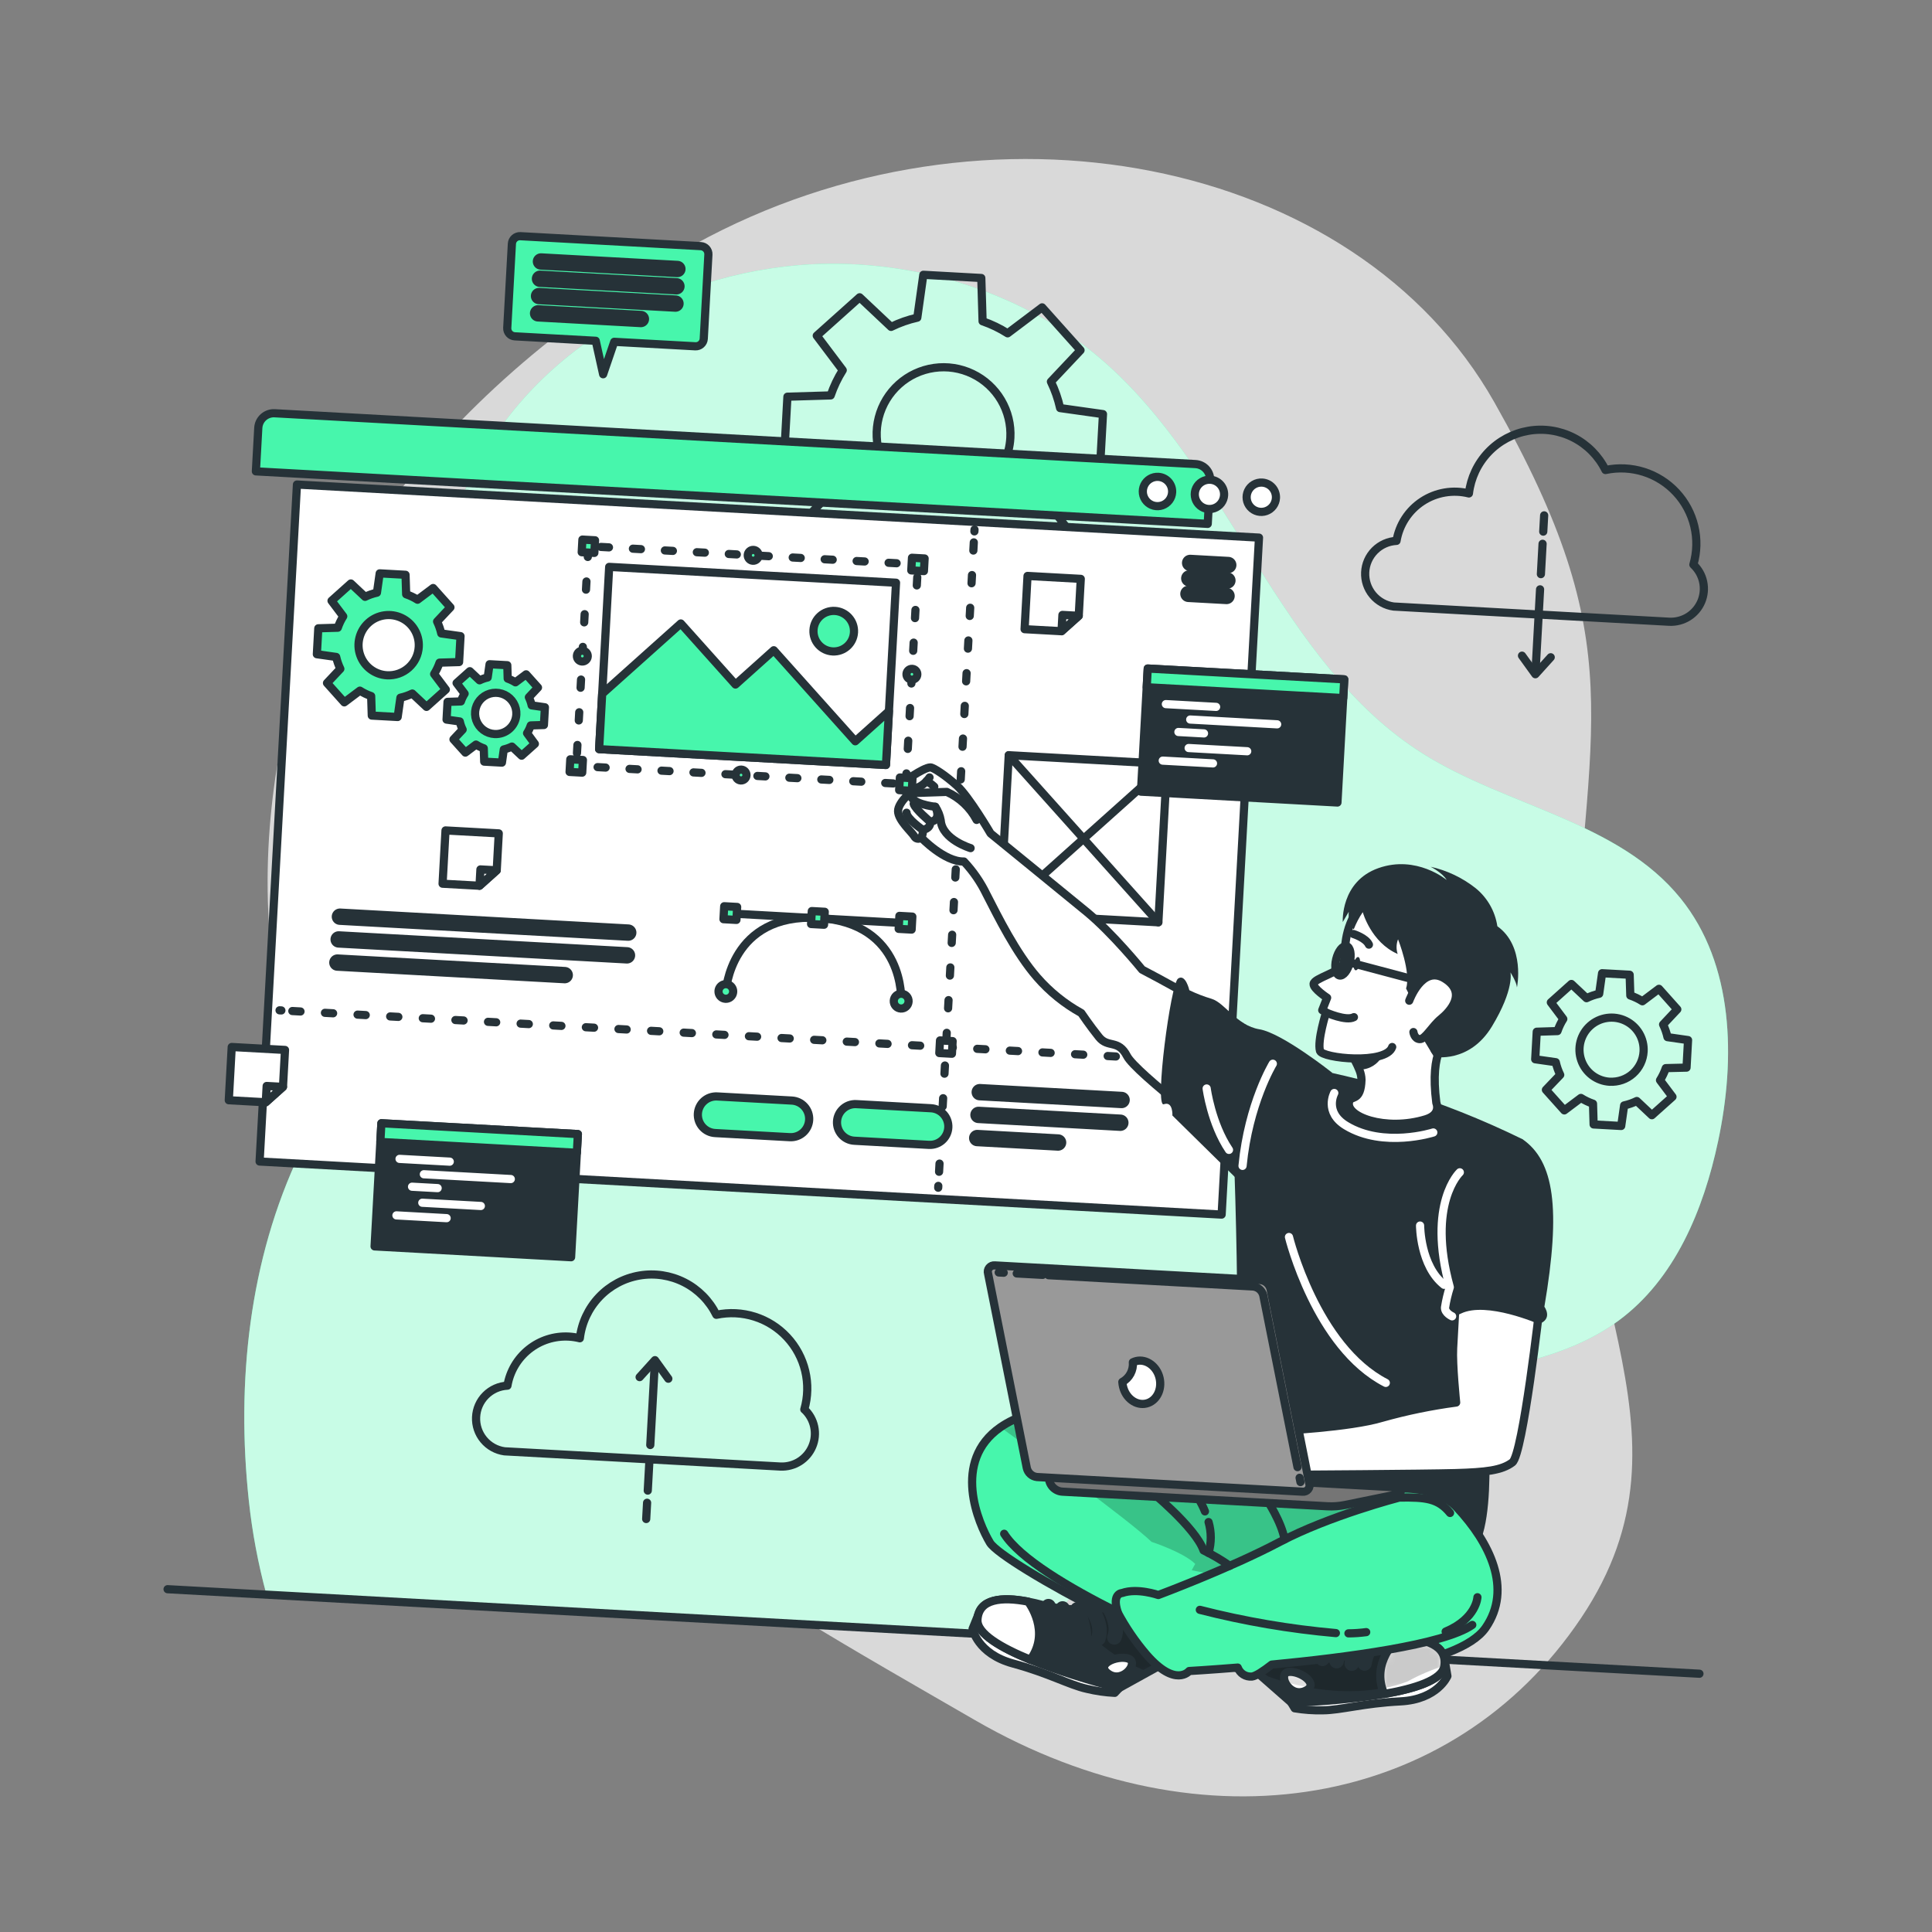 <svg width="236" height="236" viewBox="0 0 236 236" fill="none" xmlns="http://www.w3.org/2000/svg">
<rect x="0" y="0" width="236" height="236" fill="#808080" stroke="none"/>
<path opacity="0.7" d="M38.603 76.419C38.603 76.419 24.355 107.938 40.092 141.336C55.828 174.734 90.981 193.858 119.065 210.102C147.149 226.346 177.545 220.866 193.125 197.659C208.705 174.451 190.098 156.244 191.959 122.027C193.82 87.811 199.468 79.036 182.522 49.108C165.575 19.179 120.476 10.27 84.921 29.813C49.366 49.356 38.603 76.419 38.603 76.419Z" fill="white"/>
<path d="M32.552 194.793L127.021 200.006C127.435 199.418 127.853 198.831 128.28 198.258C139.296 183.35 156.179 173.217 174.236 169.023C182.326 167.145 191.027 166.243 197.714 161.317C204.598 156.255 208.1 147.762 209.872 139.402C212.023 129.281 211.796 117.787 205.289 109.742C197.649 100.298 184.071 98.534 173.794 92.054C156.108 80.893 150.312 57.381 134.411 43.797C124.363 35.215 110.381 31.334 97.598 32.388C79.483 33.888 61.905 45.001 55.853 62.39C54.11 67.455 53.292 72.793 53.44 78.149C53.668 88.728 55.348 99.522 52.639 109.75C49.652 121.022 41.705 130.235 36.677 140.766C30.417 153.881 28.845 168.87 30.395 183.304C30.809 187.185 31.53 191.027 32.552 194.793Z" fill="#47F6AC"/>
<path opacity="0.7" d="M32.552 194.793L127.021 200.006C127.435 199.418 127.853 198.831 128.28 198.258C139.296 183.35 156.179 173.217 174.236 169.023C182.326 167.145 191.027 166.243 197.714 161.317C204.598 156.255 208.1 147.762 209.872 139.402C212.023 129.281 211.796 117.787 205.289 109.742C197.649 100.298 184.071 98.534 173.794 92.054C156.108 80.893 150.312 57.381 134.411 43.797C124.363 35.215 110.381 31.334 97.598 32.388C79.483 33.888 61.905 45.001 55.853 62.39C54.11 67.455 53.292 72.793 53.44 78.149C53.668 88.728 55.348 99.522 52.639 109.75C49.652 121.022 41.705 130.235 36.677 140.766C30.417 153.881 28.845 168.87 30.395 183.304C30.809 187.185 31.53 191.027 32.552 194.793Z" fill="white"/>
<path d="M20.47 194.126L207.592 204.451" stroke="#263238" stroke-linecap="round" stroke-linejoin="round"/>
<path d="M134.345 57.608L134.732 50.585L129.496 49.847C129.249 48.732 128.872 47.65 128.373 46.622L131.99 42.784L127.299 37.544L123.086 40.717C122.128 40.106 121.101 39.611 120.026 39.243L119.869 33.958L112.788 33.567L112.051 38.803C110.942 39.051 109.867 39.43 108.848 39.932L105.009 36.315L99.77 41.006L102.943 45.219C102.334 46.185 101.84 47.22 101.472 48.301L96.186 48.458L95.799 55.481L101.035 56.218C101.284 57.326 101.661 58.401 102.159 59.421L98.542 63.26L103.233 68.499L107.446 65.326C108.404 65.937 109.431 66.432 110.506 66.801L110.663 72.086L117.686 72.473L118.423 67.237C119.539 66.99 120.622 66.612 121.649 66.11L125.487 69.727L130.727 65.036L127.554 60.823C128.161 59.863 128.654 58.837 129.024 57.763L134.345 57.608ZM114.809 61.192C113.195 61.103 111.644 60.537 110.352 59.566C109.059 58.596 108.084 57.264 107.548 55.739C107.013 54.214 106.942 52.565 107.344 50.999C107.746 49.434 108.604 48.023 109.808 46.945C111.012 45.867 112.508 45.17 114.109 44.942C115.709 44.715 117.34 44.967 118.797 45.667C120.254 46.367 121.47 47.483 122.293 48.874C123.115 50.265 123.507 51.869 123.418 53.483C123.358 54.556 123.087 55.606 122.621 56.574C122.155 57.542 121.503 58.409 120.702 59.125C119.901 59.841 118.966 60.392 117.952 60.746C116.938 61.101 115.863 61.252 114.791 61.191L114.809 61.192Z" stroke="#263238" stroke-linecap="round" stroke-linejoin="round"/>
<path d="M206.015 130.413L206.201 127.049L203.69 126.69C203.571 126.156 203.39 125.637 203.152 125.144L204.887 123.297L202.647 120.787L200.625 122.308C200.162 122.015 199.666 121.779 199.148 121.603L199.068 119.068L195.699 118.882L195.345 121.393C194.81 121.51 194.291 121.691 193.799 121.931L191.952 120.196L189.441 122.445L190.962 124.472C190.668 124.934 190.43 125.43 190.253 125.949L187.718 126.029L187.532 129.393L190.043 129.751C190.162 130.286 190.344 130.805 190.586 131.298L188.838 133.126L191.087 135.637L193.113 134.116C193.576 134.409 194.072 134.646 194.591 134.821L194.666 137.356L198.035 137.542L198.393 135.031C198.928 134.913 199.447 134.733 199.939 134.492L201.782 136.227L204.298 133.979L202.776 131.952C203.067 131.488 203.304 130.993 203.481 130.475L206.015 130.413ZM196.646 132.139C195.871 132.097 195.127 131.827 194.506 131.362C193.886 130.896 193.417 130.258 193.16 129.526C192.902 128.795 192.868 128.003 193.06 127.252C193.252 126.501 193.663 125.824 194.241 125.306C194.818 124.788 195.536 124.453 196.304 124.344C197.072 124.235 197.855 124.355 198.554 124.691C199.253 125.026 199.837 125.562 200.231 126.229C200.626 126.897 200.814 127.666 200.771 128.441C200.742 128.955 200.613 129.458 200.389 129.922C200.166 130.385 199.853 130.801 199.469 131.144C199.085 131.487 198.638 131.751 198.152 131.92C197.666 132.09 197.151 132.163 196.637 132.134L196.646 132.139Z" stroke="#263238" stroke-linecap="round" stroke-linejoin="round"/>
<path d="M206.853 68.972C207.295 67.445 207.334 65.83 206.967 64.284C206.6 62.738 205.838 61.314 204.756 60.15C203.675 58.986 202.31 58.122 200.795 57.642C199.28 57.163 197.666 57.084 196.112 57.413C195.27 55.707 193.899 54.318 192.204 53.455C190.509 52.591 188.58 52.298 186.704 52.62C184.829 52.942 183.108 53.861 181.798 55.24C180.488 56.62 179.658 58.386 179.433 60.275C178.47 60.035 177.467 59.997 176.489 60.163C175.51 60.329 174.576 60.695 173.745 61.239C172.915 61.783 172.206 62.493 171.662 63.324C171.119 64.155 170.754 65.09 170.589 66.069C169.586 66.119 168.638 66.541 167.93 67.253C167.222 67.965 166.805 68.915 166.761 69.919C166.717 70.922 167.049 71.905 167.691 72.677C168.334 73.448 169.241 73.952 170.236 74.09L203.91 75.948C204.735 75.987 205.552 75.772 206.251 75.332C206.95 74.892 207.497 74.248 207.818 73.487C208.139 72.726 208.218 71.885 208.046 71.078C207.873 70.27 207.457 69.535 206.853 68.972Z" stroke="#263238" stroke-linecap="round" stroke-linejoin="round"/>
<path d="M188.124 71.99L187.612 81.272" stroke="#263238" stroke-linecap="round" stroke-linejoin="round"/>
<path d="M188.431 66.425L188.226 70.133" stroke="#263238" stroke-linecap="round" stroke-linejoin="round"/>
<path d="M188.623 62.954L188.513 64.94" stroke="#263238" stroke-linecap="round" stroke-linejoin="round"/>
<path d="M185.918 80.092L187.552 82.359L189.425 80.286" stroke="#263238" stroke-linecap="round" stroke-linejoin="round"/>
<path d="M98.249 172.166C98.69 170.639 98.729 169.024 98.361 167.478C97.993 165.932 97.231 164.508 96.149 163.344C95.067 162.18 93.702 161.316 92.187 160.837C90.672 160.357 89.058 160.278 87.504 160.607C86.663 158.9 85.292 157.51 83.597 156.645C81.901 155.781 79.971 155.488 78.096 155.811C76.22 156.133 74.499 157.054 73.189 158.435C71.88 159.816 71.052 161.584 70.829 163.474C70.392 163.365 69.945 163.296 69.495 163.27C67.725 163.171 65.981 163.727 64.596 164.833C63.211 165.938 62.281 167.515 61.985 169.263C60.982 169.312 60.034 169.734 59.326 170.446C58.617 171.157 58.2 172.107 58.156 173.11C58.111 174.114 58.442 175.097 59.084 175.869C59.726 176.641 60.633 177.145 61.628 177.283L95.333 179.143C96.157 179.18 96.973 178.963 97.669 178.522C98.366 178.081 98.911 177.436 99.23 176.676C99.55 175.916 99.628 175.075 99.455 174.269C99.282 173.463 98.866 172.729 98.262 172.166L98.249 172.166Z" stroke="#263238" stroke-linecap="round" stroke-linejoin="round"/>
<path d="M79.434 176.512L79.946 167.234" stroke="#263238" stroke-linecap="round" stroke-linejoin="round"/>
<path d="M79.126 182.081L79.331 178.368" stroke="#263238" stroke-linecap="round" stroke-linejoin="round"/>
<path d="M78.935 185.552L79.044 183.566" stroke="#263238" stroke-linecap="round" stroke-linejoin="round"/>
<path d="M81.639 168.414L80.006 166.147L78.132 168.22" stroke="#263238" stroke-linecap="round" stroke-linejoin="round"/>
<path d="M33.551 50.48L146.03 56.687C146.533 56.715 147.004 56.941 147.34 57.316C147.676 57.691 147.849 58.185 147.822 58.688L147.529 63.993L31.257 57.578L31.55 52.272C31.578 51.769 31.804 51.298 32.179 50.962C32.555 50.626 33.048 50.453 33.551 50.48Z" fill="#47F6AC" stroke="#263238" stroke-linecap="round" stroke-linejoin="round"/>
<path d="M153.79 65.671L36.274 59.187L31.711 141.883L149.227 148.367L153.79 65.671Z" fill="white" stroke="#263238" stroke-linecap="round" stroke-linejoin="round"/>
<path d="M155.86 60.837C155.841 61.191 155.717 61.531 155.504 61.814C155.291 62.097 154.999 62.311 154.664 62.429C154.33 62.546 153.968 62.562 153.625 62.474C153.282 62.385 152.972 62.197 152.736 61.933C152.499 61.669 152.347 61.341 152.297 60.99C152.247 60.639 152.302 60.281 152.456 59.962C152.609 59.642 152.854 59.376 153.159 59.195C153.464 59.015 153.816 58.929 154.17 58.949C154.644 58.975 155.089 59.188 155.406 59.542C155.723 59.897 155.886 60.362 155.86 60.837Z" fill="white" stroke="#263238" stroke-linecap="round" stroke-linejoin="round"/>
<path d="M149.526 60.487C149.507 60.841 149.382 61.181 149.17 61.464C148.957 61.748 148.665 61.962 148.33 62.079C147.996 62.197 147.634 62.212 147.291 62.124C146.948 62.036 146.638 61.848 146.402 61.584C146.165 61.32 146.013 60.991 145.963 60.641C145.913 60.29 145.968 59.932 146.121 59.612C146.275 59.293 146.52 59.026 146.825 58.846C147.13 58.665 147.482 58.579 147.836 58.599C148.31 58.625 148.755 58.839 149.072 59.193C149.389 59.547 149.552 60.012 149.526 60.487Z" fill="white" stroke="#263238" stroke-linecap="round" stroke-linejoin="round"/>
<path d="M143.179 60.137C143.159 60.491 143.035 60.831 142.822 61.114C142.609 61.398 142.317 61.611 141.983 61.729C141.648 61.846 141.287 61.862 140.943 61.774C140.6 61.685 140.291 61.498 140.054 61.233C139.818 60.969 139.665 60.641 139.615 60.29C139.565 59.939 139.621 59.582 139.774 59.262C139.927 58.943 140.172 58.676 140.477 58.495C140.782 58.315 141.134 58.229 141.488 58.249C141.963 58.275 142.407 58.489 142.724 58.843C143.041 59.197 143.205 59.662 143.179 60.137Z" fill="white" stroke="#263238" stroke-linecap="round" stroke-linejoin="round"/>
<path d="M150.033 69.022L145.381 68.765" stroke="#263238" stroke-width="2" stroke-linecap="round" stroke-linejoin="round"/>
<path d="M149.929 70.91L145.277 70.653" stroke="#263238" stroke-width="2" stroke-linecap="round" stroke-linejoin="round"/>
<path d="M149.825 72.797L145.173 72.541" stroke="#263238" stroke-width="2" stroke-linecap="round" stroke-linejoin="round"/>
<path d="M41.523 111.977L76.74 113.92" stroke="#263238" stroke-width="2" stroke-linecap="round" stroke-linejoin="round"/>
<path d="M41.37 114.755L76.587 116.698" stroke="#263238" stroke-width="2" stroke-linecap="round" stroke-linejoin="round"/>
<path d="M41.214 117.582L68.983 119.114" stroke="#263238" stroke-width="2" stroke-linecap="round" stroke-linejoin="round"/>
<path d="M119.04 64.687L119.027 64.911" stroke="#263238" stroke-linecap="round" stroke-linejoin="round"/>
<path d="M118.953 66.253L114.653 144.189" stroke="#263238" stroke-linecap="round" stroke-linejoin="round" stroke-dasharray="1 3"/>
<path d="M114.616 144.86L114.604 145.084" stroke="#263238" stroke-linecap="round" stroke-linejoin="round"/>
<path d="M34.148 123.415L34.372 123.427" stroke="#263238" stroke-linecap="round" stroke-linejoin="round"/>
<path d="M35.709 123.501L147.557 129.673" stroke="#263238" stroke-linecap="round" stroke-linejoin="round" stroke-dasharray="1 2.99"/>
<path d="M148.228 129.71L148.452 129.722" stroke="#263238" stroke-linecap="round" stroke-linejoin="round"/>
<path d="M116.368 127.176L114.825 127.09L114.74 128.634L116.283 128.719L116.368 127.176Z" fill="white" stroke="#263238" stroke-linecap="round" stroke-linejoin="round"/>
<path d="M110.21 112.743L89.606 111.606" stroke="#263238" stroke-linecap="round" stroke-linejoin="round"/>
<path d="M110.082 122.293C110.082 122.293 110.611 112.715 99.911 112.125C89.211 111.535 88.665 121.111 88.665 121.111" stroke="#263238" stroke-linecap="round" stroke-linejoin="round"/>
<path d="M110.032 123.196C110.531 123.224 110.958 122.841 110.986 122.342C111.013 121.843 110.631 121.417 110.132 121.389C109.633 121.361 109.206 121.744 109.179 122.243C109.151 122.742 109.533 123.169 110.032 123.196Z" fill="#47F6AC" stroke="#263238" stroke-linecap="round" stroke-linejoin="round"/>
<path d="M87.77 121.061C87.78 120.884 87.842 120.714 87.948 120.573C88.055 120.431 88.201 120.324 88.368 120.265C88.535 120.207 88.716 120.199 88.887 120.243C89.059 120.287 89.214 120.381 89.332 120.513C89.45 120.645 89.527 120.809 89.552 120.985C89.576 121.16 89.549 121.339 89.472 121.499C89.395 121.658 89.273 121.792 89.121 121.882C88.968 121.972 88.792 122.015 88.615 122.005C88.378 121.992 88.156 121.885 87.997 121.708C87.838 121.531 87.757 121.299 87.77 121.061Z" fill="#47F6AC" stroke="#263238" stroke-linecap="round" stroke-linejoin="round"/>
<path d="M109.775 113.464L111.359 113.551L111.446 111.967L109.863 111.88L109.775 113.464Z" fill="#47F6AC" stroke="#263238" stroke-linecap="round" stroke-linejoin="round"/>
<path d="M99.075 112.873L100.659 112.961L100.746 111.377L99.163 111.29L99.075 112.873Z" fill="#47F6AC" stroke="#263238" stroke-linecap="round" stroke-linejoin="round"/>
<path d="M88.375 112.283L89.959 112.37L90.046 110.787L88.463 110.699L88.375 112.283Z" fill="#47F6AC" stroke="#263238" stroke-linecap="round" stroke-linejoin="round"/>
<path d="M56.08 80.874L56.255 77.707L53.9 77.376C53.787 76.873 53.617 76.385 53.392 75.921L55.023 74.189L52.909 71.829L51.004 73.258C50.569 72.981 50.103 72.758 49.614 72.594L49.539 70.212L46.381 70.037L46.045 72.397C45.542 72.506 45.055 72.677 44.594 72.905L42.858 71.274L40.498 73.388L41.928 75.288C41.652 75.724 41.429 76.19 41.263 76.678L38.881 76.749L38.706 79.916L41.066 80.248C41.178 80.751 41.349 81.239 41.574 81.703L39.944 83.434L42.057 85.794L43.962 84.365C44.392 84.641 44.854 84.864 45.339 85.029L45.414 87.411L48.576 87.585L48.913 85.226C49.415 85.116 49.902 84.945 50.363 84.718L52.099 86.349L54.459 84.235L53.03 82.335C53.303 81.898 53.526 81.431 53.694 80.945L56.08 80.874ZM47.273 82.488C46.546 82.448 45.847 82.193 45.265 81.756C44.682 81.319 44.243 80.718 44.002 80.031C43.76 79.344 43.728 78.6 43.91 77.895C44.091 77.189 44.477 76.554 45.02 76.068C45.562 75.582 46.237 75.268 46.958 75.165C47.679 75.063 48.414 75.177 49.071 75.492C49.727 75.807 50.276 76.31 50.646 76.937C51.017 77.564 51.194 78.287 51.153 79.014C51.1 79.989 50.661 80.903 49.933 81.555C49.205 82.206 48.249 82.542 47.273 82.488Z" fill="#47F6AC" stroke="#263238" stroke-linecap="round" stroke-linejoin="round"/>
<path d="M66.442 88.562L66.562 86.397L64.946 86.164C64.871 85.821 64.756 85.488 64.602 85.172L65.717 83.986L64.267 82.371L62.966 83.35C62.668 83.162 62.35 83.009 62.017 82.893L61.968 81.257L59.803 81.138L59.571 82.754C59.227 82.832 58.894 82.949 58.578 83.103L57.392 81.988L55.773 83.433L56.756 84.734C56.565 85.03 56.411 85.349 56.3 85.683L54.668 85.736L54.549 87.901L56.165 88.13C56.238 88.474 56.355 88.808 56.514 89.123L55.393 90.317L56.843 91.931L58.145 90.953C58.442 91.141 58.761 91.294 59.093 91.41L59.147 93.037L61.312 93.156L61.54 91.545C61.883 91.466 62.216 91.349 62.533 91.195L63.719 92.311L65.337 90.866L64.382 89.561C64.57 89.265 64.722 88.946 64.834 88.612L66.442 88.562ZM60.419 89.665C59.92 89.639 59.441 89.465 59.041 89.166C58.642 88.866 58.34 88.455 58.174 87.984C58.008 87.513 57.986 87.004 58.11 86.52C58.234 86.037 58.499 85.601 58.871 85.268C59.243 84.935 59.705 84.72 60.199 84.65C60.694 84.579 61.197 84.658 61.647 84.874C62.097 85.091 62.473 85.436 62.726 85.866C62.98 86.296 63.1 86.792 63.071 87.29C63.033 87.957 62.733 88.581 62.236 89.026C61.739 89.471 61.085 89.701 60.419 89.665Z" fill="#47F6AC" stroke="#263238" stroke-linecap="round" stroke-linejoin="round"/>
<path d="M119.681 133.411L137.005 134.367" stroke="#263238" stroke-width="2" stroke-linecap="round" stroke-linejoin="round"/>
<path d="M119.527 136.189L136.852 137.145" stroke="#263238" stroke-width="2" stroke-linecap="round" stroke-linejoin="round"/>
<path d="M119.371 139.016L129.248 139.561" stroke="#263238" stroke-width="2" stroke-linecap="round" stroke-linejoin="round"/>
<path d="M96.481 138.911L87.36 138.407C86.767 138.375 86.211 138.108 85.815 137.665C85.418 137.222 85.214 136.64 85.247 136.047C85.28 135.454 85.547 134.898 85.989 134.502C86.432 134.106 87.014 133.901 87.607 133.934L96.728 134.437C97.321 134.47 97.877 134.737 98.273 135.18C98.669 135.622 98.874 136.204 98.841 136.797C98.808 137.391 98.541 137.946 98.099 138.343C97.656 138.739 97.074 138.943 96.481 138.911Z" fill="#47F6AC" stroke="#263238" stroke-linecap="round" stroke-linejoin="round"/>
<path d="M113.479 139.849L104.358 139.345C103.765 139.313 103.209 139.045 102.813 138.603C102.417 138.16 102.212 137.578 102.245 136.985C102.278 136.392 102.545 135.836 102.987 135.44C103.43 135.044 104.012 134.839 104.605 134.872L113.726 135.375C114.319 135.408 114.875 135.675 115.271 136.118C115.668 136.56 115.872 137.142 115.839 137.735C115.806 138.329 115.539 138.884 115.097 139.281C114.654 139.677 114.072 139.881 113.479 139.849Z" fill="#47F6AC" stroke="#263238" stroke-linecap="round" stroke-linejoin="round"/>
<path d="M142.564 93.319L123.222 92.251L122.154 111.594L141.496 112.661L142.564 93.319Z" fill="white" stroke="#263238" stroke-linecap="round" stroke-linejoin="round"/>
<path d="M123.222 92.251L141.496 112.661" stroke="#263238" stroke-linecap="round" stroke-linejoin="round"/>
<path d="M142.564 93.319L122.154 111.594" stroke="#263238" stroke-linecap="round" stroke-linejoin="round"/>
<path d="M132.02 70.711L131.771 75.225L129.67 77.105L125.157 76.856L125.516 70.352L132.02 70.711Z" fill="white" stroke="#263238" stroke-linecap="round" stroke-linejoin="round"/>
<path d="M131.771 75.225L129.67 77.105L129.78 75.115L131.771 75.225Z" fill="white" stroke="#263238" stroke-linecap="round" stroke-linejoin="round"/>
<path d="M60.925 101.799L60.676 106.312L58.575 108.198L54.062 107.949L54.421 101.44L60.925 101.799Z" fill="white" stroke="#263238" stroke-linecap="round" stroke-linejoin="round"/>
<path d="M60.676 106.312L58.575 108.198L58.685 106.203L60.676 106.312Z" fill="white" stroke="#263238" stroke-linecap="round" stroke-linejoin="round"/>
<path d="M34.815 128.253L34.566 132.766L32.465 134.647L27.947 134.398L28.306 127.894L34.815 128.253Z" fill="white" stroke="#263238" stroke-linecap="round" stroke-linejoin="round"/>
<path d="M34.566 132.766L32.465 134.647L32.575 132.656L34.566 132.766Z" fill="white" stroke="#263238" stroke-linecap="round" stroke-linejoin="round"/>
<path d="M164.204 82.986L140.201 81.662L139.371 96.705L163.374 98.029L164.204 82.986Z" fill="#263238" stroke="#263238" stroke-linecap="round" stroke-linejoin="round"/>
<path d="M164.204 82.986L140.201 81.662L140.075 83.948L164.078 85.272L164.204 82.986Z" fill="#47F6AC" stroke="#263238" stroke-linecap="round" stroke-linejoin="round"/>
<path d="M142.415 86.01L148.552 86.349" stroke="white" stroke-linecap="round" stroke-linejoin="round"/>
<path d="M145.389 87.893L156.008 88.479" stroke="white" stroke-linecap="round" stroke-linejoin="round"/>
<path d="M143.946 89.415L147.072 89.588" stroke="white" stroke-linecap="round" stroke-linejoin="round"/>
<path d="M145.197 91.373L152.35 91.768" stroke="white" stroke-linecap="round" stroke-linejoin="round"/>
<path d="M142.034 92.913L148.171 93.251" stroke="white" stroke-linecap="round" stroke-linejoin="round"/>
<path d="M70.591 138.532L46.587 137.208L45.757 152.251L69.76 153.575L70.591 138.532Z" fill="#263238" stroke="#263238" stroke-linecap="round" stroke-linejoin="round"/>
<path d="M70.591 138.532L46.587 137.208L46.461 139.493L70.464 140.818L70.591 138.532Z" fill="#47F6AC" stroke="#263238" stroke-linecap="round" stroke-linejoin="round"/>
<path d="M48.806 141.561L54.939 141.899" stroke="white" stroke-linecap="round" stroke-linejoin="round"/>
<path d="M51.776 143.439L62.395 144.025" stroke="white" stroke-linecap="round" stroke-linejoin="round"/>
<path d="M50.332 144.961L53.459 145.133" stroke="white" stroke-linecap="round" stroke-linejoin="round"/>
<path d="M51.584 146.919L58.736 147.314" stroke="white" stroke-linecap="round" stroke-linejoin="round"/>
<path d="M48.425 148.463L54.558 148.802" stroke="white" stroke-linecap="round" stroke-linejoin="round"/>
<path d="M85.612 30.066L63.559 28.85C63.301 28.837 63.048 28.926 62.855 29.099C62.662 29.271 62.545 29.513 62.53 29.771L61.962 40.059C61.949 40.317 62.039 40.57 62.212 40.762C62.384 40.954 62.626 41.069 62.884 41.084L72.77 41.629L73.675 45.717L75.029 41.754L84.937 42.301C85.195 42.315 85.448 42.226 85.64 42.054C85.833 41.883 85.95 41.642 85.966 41.384L86.533 31.095C86.546 30.837 86.457 30.584 86.284 30.391C86.112 30.199 85.87 30.082 85.612 30.066Z" fill="#47F6AC" stroke="#263238" stroke-linecap="round" stroke-linejoin="round"/>
<path d="M66.081 31.941L82.743 32.86" stroke="#263238" stroke-width="2" stroke-linecap="round" stroke-linejoin="round"/>
<path d="M65.964 34.052L82.627 34.972" stroke="#263238" stroke-width="2" stroke-linecap="round" stroke-linejoin="round"/>
<path d="M65.847 36.164L82.51 37.083" stroke="#263238" stroke-width="2" stroke-linecap="round" stroke-linejoin="round"/>
<path d="M65.731 38.275L78.287 38.968" stroke="#263238" stroke-width="2" stroke-linecap="round" stroke-linejoin="round"/>
<path d="M117.749 105.235C115.372 105.306 112.526 102.313 112.526 102.313C112.465 102.369 112.392 102.411 112.313 102.434C112.233 102.457 112.149 102.461 112.068 102.446C111.986 102.431 111.909 102.397 111.843 102.348C111.777 102.298 111.724 102.233 111.687 102.159C111.333 101.583 109.735 100.207 109.702 99.093C109.669 97.978 111.737 96.289 111.737 96.289C110.198 96.616 110.086 95.717 110.086 95.717C110.086 95.717 112.756 93.751 113.654 93.743C114.004 93.74 115.477 94.7 116.883 95.962C118.354 97.286 121.003 101.807 121.003 101.807C121.003 101.807 130.385 109.445 132.754 111.398C135.883 113.975 139.513 118.443 139.513 118.443C139.513 118.443 152.162 125.009 155.563 128.423L150.091 139.616C150.091 139.616 138.731 131.061 137.665 128.992C136.599 126.923 135.352 128.062 134.244 126.686C133.135 125.31 132.086 123.749 132.086 123.749C130.042 122.619 128.211 121.139 126.678 119.377C124.079 116.393 121.889 111.933 120.507 109.246C119.796 107.777 118.866 106.425 117.749 105.235Z" fill="white" stroke="#263238" stroke-linecap="round" stroke-linejoin="round"/>
<path d="M118.562 103.602C118.562 103.602 115.088 102.553 114.912 100.215C114.81 99.619 114.583 99.051 114.246 98.549C114.246 98.549 110.971 98.207 111.251 96.881L115.656 96.734C117.218 97.435 118.499 98.64 119.295 100.156" fill="white"/>
<path d="M118.562 103.602C118.562 103.602 115.088 102.553 114.912 100.215C114.81 99.619 114.583 99.051 114.246 98.549C114.246 98.549 110.971 98.207 111.251 96.881L115.656 96.734C117.218 97.435 118.499 98.64 119.295 100.156" stroke="#263238" stroke-linecap="round" stroke-linejoin="round"/>
<path d="M112.522 102.313C112.694 102.031 112.764 101.7 112.722 101.373C112.722 101.373 113.698 101.247 113.637 100.387C113.637 100.387 115.079 100.291 114.246 98.549" stroke="#263238" stroke-linecap="round" stroke-linejoin="round"/>
<path d="M113.637 100.387C113.637 100.387 111.788 98.853 111.61 98.189" stroke="#263238" stroke-linecap="round" stroke-linejoin="round"/>
<path d="M112.722 101.373C112.722 101.373 110.738 100.007 110.742 99.276" stroke="#263238" stroke-linecap="round" stroke-linejoin="round"/>
<path d="M113.546 94.966C113.546 94.966 112.828 96.102 111.732 96.288" stroke="#263238" stroke-linecap="round" stroke-linejoin="round"/>
<path d="M113.195 95.404C113.528 95.603 113.84 95.835 114.125 96.097" stroke="#263238" stroke-linecap="round" stroke-linejoin="round"/>
<path d="M185.984 139.16C181.04 136.739 175.915 134.707 170.656 133.083C162.902 130.811 150.271 128.468 150.271 128.468C150.271 128.468 151.799 164.357 150.759 166.453C149.719 168.549 143.793 175.455 143.793 175.455C143.793 175.455 173.07 188.772 178.231 190.053C183.392 191.334 181.671 173.081 181.671 173.081C181.671 173.081 188.452 150.375 185.984 139.16Z" fill="#263238"/>
<path d="M175.455 134.734C175.455 134.734 176.092 136.115 174.184 136.715C169.24 138.237 164.166 136.373 164.82 134.506C165.071 133.793 166.229 134.584 166.31 131.897C166.3 131.481 166.212 131.071 166.05 130.689C165.748 129.944 165.374 129.231 164.933 128.559C164.456 127.812 163.94 127.09 163.388 126.396C163.388 126.396 171.349 121.9 176.781 127.135C176.773 127.112 174.593 128.069 175.455 134.734Z" fill="white" stroke="#263238" stroke-linecap="round" stroke-linejoin="round"/>
<path d="M181.475 198.838C178.175 203.591 162.681 205.074 154.306 204.392C145.931 203.71 122.427 190.967 120.925 188.443C119.532 186.123 116.214 178.505 122.205 174.345C122.713 173.995 123.249 173.689 123.808 173.428C127.857 171.516 153.637 179.673 153.637 179.673C153.637 179.673 155.313 178.738 155.904 178.847C157.716 179.18 158.941 180.728 162.569 181.983C165.109 182.863 172.311 180.416 176.676 183.102C177.161 183.397 177.603 183.756 177.99 184.171C181.973 188.42 184.771 194.07 181.475 198.838Z" fill="#47F6AC"/>
<mask id="mask0_23_4469" style="mask-type:luminance" maskUnits="userSpaceOnUse" x="118" y="173" width="65" height="32">
<path d="M181.475 198.838C178.175 203.591 162.681 205.074 154.306 204.392C145.931 203.71 122.427 190.967 120.925 188.443C119.532 186.123 116.214 178.505 122.205 174.345C122.713 173.995 123.249 173.689 123.808 173.428C127.857 171.516 153.637 179.673 153.637 179.673C153.637 179.673 155.313 178.738 155.904 178.847C157.716 179.18 158.941 180.728 162.569 181.983C165.109 182.863 172.311 180.416 176.676 183.102C177.161 183.397 177.603 183.756 177.99 184.171C181.973 188.42 184.771 194.07 181.475 198.838Z" fill="white"/>
</mask>
<g mask="url(#mask0_23_4469)">
<path opacity="0.3" d="M176.676 183.102C172.081 182.539 167.917 183.279 164.952 184.815C161.437 186.641 144.933 193.497 144.933 193.497C145.015 192.667 146.002 191.038 146.002 191.038C144.564 189.613 140.668 188.344 140.668 188.344C137.748 185.558 126.034 177.082 122.205 174.345C122.713 173.995 123.249 173.689 123.808 173.428C127.857 171.516 153.637 179.673 153.637 179.673C153.637 179.673 155.313 178.738 155.904 178.847C157.716 179.18 158.941 180.728 162.569 181.983C165.122 182.864 172.311 180.416 176.676 183.102Z" fill="black" fill-opacity="0.7"/>
</g>
<path d="M181.475 198.838C178.175 203.591 162.681 205.074 154.306 204.392C145.931 203.71 122.427 190.967 120.925 188.443C119.532 186.123 116.214 178.505 122.205 174.345C122.713 173.995 123.249 173.689 123.808 173.428C127.857 171.516 153.637 179.673 153.637 179.673C153.637 179.673 155.313 178.738 155.904 178.847C157.716 179.18 158.941 180.728 162.569 181.983C165.109 182.863 172.311 180.416 176.676 183.102C177.161 183.397 177.603 183.756 177.99 184.171C181.973 188.42 184.771 194.07 181.475 198.838Z" stroke="#263238" stroke-linecap="round" stroke-linejoin="round"/>
<path d="M176.514 203.033L176.806 204.74C176.806 204.74 175.616 207.6 171.067 207.829C166.519 208.058 163.784 208.908 161.585 208.917C160.434 208.944 159.284 208.862 158.148 208.673L157.737 207.986L176.514 203.033Z" fill="white" stroke="#263238" stroke-linecap="round" stroke-linejoin="round"/>
<path d="M150.262 201.405L157.76 207.988C161.555 207.873 165.339 207.519 169.089 206.926C172.849 206.272 176.16 205.221 176.428 203.539C176.843 200.987 174.135 200.133 170.868 200.052C170.26 200.018 169.63 200.046 168.996 200.074C163.745 200.345 157.266 197.098 157.266 197.098L150.262 201.405Z" fill="#263238"/>
<mask id="mask1_23_4469" style="mask-type:luminance" maskUnits="userSpaceOnUse" x="150" y="197" width="27" height="11">
<path d="M150.262 201.405L157.76 207.988C161.555 207.873 165.339 207.519 169.089 206.926C172.849 206.272 176.16 205.221 176.428 203.539C176.843 200.987 174.135 200.133 170.868 200.052C170.26 200.018 169.63 200.046 168.996 200.074C163.745 200.345 157.266 197.098 157.266 197.098L150.262 201.405Z" fill="white"/>
</mask>
<g mask="url(#mask1_23_4469)">
<path opacity="0.3" d="M176.436 203.477C174.883 203.959 173.384 204.598 171.961 205.384C171.961 205.384 164.476 208.726 153.501 204.253L150.262 201.405L157.266 197.093C157.266 197.093 163.741 200.345 168.996 200.069C169.631 200.037 170.26 200.027 170.869 200.047C174.113 200.127 176.799 200.966 176.436 203.477Z" fill="black" fill-opacity="0.7"/>
</g>
<path d="M150.262 201.405L157.76 207.988C161.555 207.873 165.339 207.519 169.089 206.926C172.849 206.272 176.16 205.221 176.428 203.539C176.843 200.987 174.135 200.133 170.868 200.052C170.26 200.018 169.63 200.046 168.996 200.074C163.745 200.345 157.266 197.098 157.266 197.098L150.262 201.405Z" stroke="#263238" stroke-linecap="round" stroke-linejoin="round"/>
<path d="M157.433 204.232C156.007 204.382 157.399 207.371 159.363 206.582C161.327 205.793 158.859 204.078 157.433 204.232Z" fill="white"/>
<mask id="mask2_23_4469" style="mask-type:luminance" maskUnits="userSpaceOnUse" x="156" y="204" width="5" height="3">
<path d="M157.433 204.232C156.007 204.382 157.399 207.371 159.363 206.582C161.327 205.793 158.859 204.078 157.433 204.232Z" fill="white"/>
</mask>
<g mask="url(#mask2_23_4469)">
<path opacity="0.2" d="M159.988 206.154C158.971 205.973 157.964 205.739 156.971 205.454C156.734 204.871 156.829 204.293 157.433 204.232C158.629 204.101 160.564 205.307 159.988 206.154Z" fill="black" fill-opacity="0.7"/>
</g>
<path d="M157.433 204.232C156.007 204.382 157.399 207.371 159.363 206.582C161.327 205.793 158.859 204.078 157.433 204.232Z" stroke="#263238" stroke-linecap="round" stroke-linejoin="round"/>
<path d="M169.089 206.921C172.85 206.267 176.16 205.216 176.428 203.535C176.843 200.982 174.135 200.129 170.869 200.047C170.718 200.178 167.387 203.059 169.089 206.921Z" fill="white"/>
<mask id="mask3_23_4469" style="mask-type:luminance" maskUnits="userSpaceOnUse" x="168" y="200" width="9" height="7">
<path d="M169.089 206.921C172.85 206.267 176.16 205.216 176.428 203.535C176.843 200.982 174.135 200.129 170.869 200.047C170.718 200.178 167.387 203.059 169.089 206.921Z" fill="white"/>
</mask>
<g mask="url(#mask3_23_4469)">
<path opacity="0.3" d="M176.436 203.477C174.883 203.959 173.384 204.598 171.961 205.384C170.955 205.783 169.908 206.07 168.84 206.239C167.777 202.726 170.727 200.169 170.869 200.047C174.113 200.127 176.799 200.967 176.436 203.477Z" fill="black" fill-opacity="0.7"/>
</g>
<path d="M169.089 206.921C172.85 206.267 176.16 205.216 176.428 203.535C176.843 200.982 174.135 200.129 170.869 200.047C170.718 200.178 167.387 203.059 169.089 206.921Z" stroke="#263238" stroke-linecap="round" stroke-linejoin="round"/>
<path d="M166.617 203.586L166.64 203.587C166.69 203.592 166.742 203.587 166.791 203.573C166.839 203.558 166.885 203.533 166.924 203.501C166.963 203.469 166.996 203.429 167.02 203.383C167.044 203.338 167.058 203.289 167.063 203.238C167.25 202.146 167.776 201.14 168.567 200.364C168.605 200.33 168.636 200.29 168.658 200.244C168.68 200.198 168.693 200.148 168.696 200.098C168.699 200.047 168.691 199.996 168.675 199.948C168.658 199.9 168.631 199.856 168.597 199.818C168.529 199.743 168.433 199.697 168.331 199.692C168.229 199.686 168.128 199.721 168.052 199.788C167.122 200.691 166.511 201.871 166.309 203.152C166.295 203.25 166.319 203.35 166.376 203.43C166.434 203.511 166.52 203.567 166.617 203.586Z" fill="white" stroke="#263238" stroke-linecap="round" stroke-linejoin="round"/>
<path d="M165.059 203.603L165.091 203.605C165.142 203.609 165.193 203.603 165.241 203.587C165.29 203.571 165.334 203.545 165.373 203.512C165.411 203.479 165.443 203.438 165.466 203.392C165.488 203.347 165.502 203.297 165.505 203.246C165.656 202.134 166.128 201.09 166.864 200.243C166.904 200.207 166.936 200.162 166.958 200.113C166.979 200.064 166.991 200.01 166.991 199.956C166.991 199.902 166.979 199.849 166.958 199.799C166.936 199.75 166.904 199.706 166.864 199.669C166.825 199.633 166.778 199.605 166.727 199.587C166.675 199.57 166.621 199.563 166.568 199.568C166.514 199.573 166.461 199.588 166.414 199.614C166.367 199.64 166.325 199.675 166.292 199.718C165.438 200.692 164.894 201.9 164.732 203.186C164.723 203.284 164.752 203.382 164.813 203.46C164.874 203.537 164.962 203.589 165.059 203.603Z" fill="white" stroke="#263238" stroke-linecap="round" stroke-linejoin="round"/>
<path d="M163.214 203.295C163.265 203.303 163.316 203.3 163.365 203.288C163.415 203.276 163.461 203.254 163.502 203.224C163.543 203.193 163.577 203.155 163.604 203.112C163.63 203.068 163.647 203.02 163.654 202.969C163.849 201.634 165.1 199.94 165.115 199.909C165.177 199.826 165.203 199.722 165.188 199.62C165.174 199.517 165.12 199.425 165.038 199.362C164.955 199.301 164.852 199.275 164.75 199.289C164.649 199.304 164.557 199.358 164.495 199.44C164.437 199.513 163.11 201.288 162.885 202.837C162.875 202.889 162.876 202.942 162.888 202.994C162.899 203.045 162.921 203.094 162.952 203.136C162.983 203.179 163.022 203.215 163.067 203.243C163.112 203.27 163.162 203.288 163.214 203.295Z" fill="white" stroke="#263238" stroke-linecap="round" stroke-linejoin="round"/>
<path d="M161.471 203.015C161.505 203.021 161.539 203.023 161.574 203.02C161.625 203.015 161.674 203 161.719 202.975C161.764 202.951 161.803 202.917 161.835 202.877C161.867 202.837 161.891 202.791 161.904 202.742C161.918 202.693 161.922 202.641 161.916 202.591C161.734 200.929 163.342 199.605 163.356 199.592C163.41 199.523 163.44 199.438 163.44 199.35C163.441 199.263 163.411 199.177 163.357 199.108C163.302 199.04 163.226 198.991 163.141 198.971C163.056 198.95 162.966 198.959 162.886 198.996C162.806 199.059 160.931 200.598 161.161 202.688C161.174 202.768 161.21 202.842 161.265 202.9C161.32 202.958 161.392 202.998 161.471 203.015Z" fill="white" stroke="#263238" stroke-linecap="round" stroke-linejoin="round"/>
<path d="M159.591 202.449C159.632 202.458 159.674 202.46 159.716 202.456C159.814 202.438 159.901 202.383 159.959 202.303C160.018 202.222 160.044 202.123 160.032 202.024C159.777 200.539 161.314 198.954 161.332 198.955C161.403 198.882 161.442 198.783 161.441 198.68C161.44 198.578 161.399 198.48 161.326 198.408C161.29 198.372 161.247 198.343 161.2 198.323C161.153 198.304 161.103 198.294 161.052 198.294C161.001 198.294 160.951 198.304 160.904 198.324C160.857 198.344 160.814 198.373 160.778 198.409C160.702 198.485 158.943 200.286 159.265 202.171C159.286 202.244 159.328 202.31 159.386 202.359C159.444 202.409 159.515 202.44 159.591 202.449Z" fill="white" stroke="#263238" stroke-linecap="round" stroke-linejoin="round"/>
<path d="M119.455 197.354L118.805 198.96C118.805 198.96 119.355 202.01 123.749 203.204C128.143 204.397 130.63 205.827 132.758 206.294C133.877 206.565 135.019 206.73 136.168 206.787L136.716 206.203L119.455 197.354Z" fill="white" stroke="#263238" stroke-linecap="round" stroke-linejoin="round"/>
<path d="M145.431 201.376L136.703 206.202C133.02 205.28 129.398 204.125 125.861 202.746C122.328 201.304 119.306 199.566 119.4 197.867C119.542 195.281 122.369 195.029 125.579 195.646C126.179 195.759 126.79 195.905 127.404 196.069C132.474 197.457 139.496 195.669 139.496 195.669L145.431 201.376Z" fill="#263238"/>
<mask id="mask4_23_4469" style="mask-type:luminance" maskUnits="userSpaceOnUse" x="119" y="195" width="27" height="12">
<path d="M145.431 201.376L136.703 206.202C133.02 205.28 129.398 204.125 125.861 202.746C122.328 201.304 119.306 199.566 119.4 197.867C119.542 195.281 122.369 195.029 125.579 195.646C126.179 195.759 126.79 195.905 127.404 196.069C132.474 197.457 139.496 195.669 139.496 195.669L145.431 201.376Z" fill="white"/>
</mask>
<g mask="url(#mask4_23_4469)">
<path opacity="0.3" d="M145.431 201.376L140.298 204.233C136.344 202.762 132.954 200.084 130.607 196.578C133.601 196.677 136.595 196.376 139.509 195.683L145.431 201.376Z" fill="black" fill-opacity="0.7"/>
</g>
<path d="M145.431 201.376L136.703 206.202C133.02 205.28 129.398 204.125 125.861 202.746C122.328 201.304 119.306 199.566 119.4 197.867C119.542 195.281 122.369 195.029 125.579 195.646C126.179 195.759 126.79 195.905 127.404 196.069C132.474 197.457 139.496 195.669 139.496 195.669L145.431 201.376Z" stroke="#263238" stroke-linecap="round" stroke-linejoin="round"/>
<path d="M125.861 202.741C122.328 201.299 119.306 199.562 119.4 197.862C119.542 195.277 122.37 195.024 125.58 195.641C125.714 195.801 128.35 199.334 125.861 202.741Z" fill="white" stroke="#263238" stroke-linecap="round" stroke-linejoin="round"/>
<path d="M128.991 200.011L128.968 200.01C128.866 199.997 128.772 199.945 128.708 199.864C128.644 199.783 128.614 199.681 128.624 199.578C128.678 198.473 128.382 197.38 127.778 196.453C127.742 196.412 127.715 196.364 127.699 196.312C127.683 196.259 127.679 196.204 127.685 196.15C127.692 196.096 127.71 196.044 127.738 195.997C127.766 195.95 127.804 195.91 127.848 195.878C127.893 195.847 127.944 195.825 127.997 195.815C128.051 195.805 128.106 195.805 128.16 195.818C128.213 195.83 128.263 195.853 128.306 195.886C128.35 195.919 128.386 195.961 128.413 196.008C129.128 197.084 129.473 198.363 129.396 199.652C129.39 199.753 129.343 199.848 129.267 199.915C129.191 199.982 129.092 200.017 128.991 200.011Z" fill="white" stroke="#263238" stroke-linecap="round" stroke-linejoin="round"/>
<path d="M130.506 200.35L130.471 200.348C130.369 200.334 130.277 200.279 130.215 200.197C130.153 200.114 130.126 200.011 130.14 199.908C130.234 198.792 129.998 197.673 129.461 196.69C129.434 196.646 129.416 196.597 129.408 196.546C129.4 196.495 129.401 196.443 129.413 196.393C129.425 196.343 129.447 196.296 129.477 196.254C129.508 196.212 129.546 196.177 129.59 196.15C129.634 196.122 129.682 196.104 129.733 196.096C129.784 196.088 129.836 196.09 129.886 196.102C129.937 196.114 129.984 196.136 130.026 196.166C130.067 196.196 130.103 196.234 130.13 196.278C130.76 197.411 131.033 198.709 130.912 200C130.902 200.099 130.854 200.191 130.779 200.256C130.703 200.321 130.606 200.355 130.506 200.35Z" fill="white" stroke="#263238" stroke-linecap="round" stroke-linejoin="round"/>
<path d="M132.376 200.454C132.273 200.446 132.178 200.398 132.11 200.32C132.042 200.243 132.008 200.142 132.013 200.039C132.115 198.676 131.251 196.775 131.239 196.757C131.196 196.662 131.193 196.554 131.229 196.457C131.266 196.36 131.339 196.281 131.433 196.238C131.527 196.196 131.634 196.193 131.731 196.229C131.827 196.265 131.905 196.338 131.948 196.432C131.988 196.515 132.904 198.531 132.791 200.095C132.783 200.197 132.735 200.292 132.657 200.36C132.58 200.427 132.479 200.461 132.376 200.454Z" fill="white" stroke="#263238" stroke-linecap="round" stroke-linejoin="round"/>
<path d="M134.139 200.551L134.036 200.545C133.938 200.512 133.858 200.441 133.813 200.348C133.768 200.256 133.761 200.149 133.794 200.052C134.33 198.471 133.043 196.829 133.03 196.815C132.993 196.776 132.965 196.73 132.947 196.679C132.929 196.628 132.922 196.575 132.925 196.521C132.929 196.467 132.944 196.415 132.969 196.368C132.994 196.32 133.028 196.278 133.07 196.244C133.112 196.211 133.16 196.186 133.212 196.172C133.264 196.158 133.318 196.155 133.371 196.163C133.424 196.17 133.475 196.189 133.521 196.218C133.566 196.246 133.605 196.284 133.636 196.328C133.699 196.408 135.204 198.312 134.529 200.303C134.498 200.38 134.444 200.446 134.374 200.49C134.304 200.535 134.222 200.556 134.139 200.551Z" fill="white" stroke="#263238" stroke-linecap="round" stroke-linejoin="round"/>
<path d="M136.099 200.403C136.056 200.403 136.013 200.393 135.975 200.374C135.927 200.356 135.883 200.328 135.846 200.292C135.809 200.257 135.78 200.214 135.76 200.167C135.74 200.12 135.729 200.069 135.73 200.018C135.73 199.966 135.74 199.916 135.76 199.869C136.326 198.473 135.16 196.6 135.152 196.582C135.117 196.539 135.092 196.49 135.079 196.436C135.065 196.383 135.062 196.328 135.071 196.274C135.081 196.219 135.101 196.168 135.131 196.122C135.162 196.076 135.202 196.038 135.248 196.008C135.295 195.979 135.347 195.96 135.401 195.952C135.456 195.945 135.511 195.948 135.564 195.964C135.617 195.979 135.666 196.005 135.708 196.041C135.749 196.076 135.783 196.12 135.807 196.17C135.865 196.258 137.196 198.395 136.484 200.169C136.451 200.243 136.397 200.305 136.328 200.347C136.259 200.388 136.179 200.408 136.099 200.403Z" fill="white" stroke="#263238" stroke-linecap="round" stroke-linejoin="round"/>
<path d="M137.821 202.603C139.183 203.059 137.204 205.664 135.433 204.49C133.663 203.315 136.464 202.151 137.821 202.603Z" fill="white" stroke="#263238" stroke-linecap="round" stroke-linejoin="round"/>
<path d="M122.663 187.355C124.574 190.372 130.538 193.918 136.494 196.898C137.485 198.766 138.68 200.519 140.055 202.125C143.608 206.206 145.262 204.121 145.262 204.121C145.262 204.121 147.656 203.984 151.194 203.7C151.322 204.048 151.561 204.345 151.875 204.543C152.188 204.741 152.559 204.83 152.929 204.796C153.38 204.749 154.31 204.145 155.347 203.336C164.291 202.484 176.452 200.911 179.843 198.487" fill="#47F6AC"/>
<path d="M122.663 187.355C124.574 190.372 130.538 193.918 136.494 196.898C137.485 198.766 138.68 200.519 140.055 202.125C143.608 206.206 145.262 204.121 145.262 204.121C145.262 204.121 147.656 203.984 151.194 203.7C151.322 204.048 151.561 204.345 151.875 204.543C152.188 204.741 152.559 204.83 152.929 204.796C153.38 204.749 154.31 204.145 155.347 203.336C164.291 202.484 176.452 200.911 179.843 198.487" stroke="#263238" stroke-linecap="round" stroke-linejoin="round"/>
<path d="M177.129 184.814C175.688 183.043 174.158 182.882 170.925 182.933C170.925 182.933 162.371 185.153 156.312 188.359C150.253 191.565 141.494 194.837 141.494 194.837C141.494 194.837 138.928 193.937 137.07 194.593C137.07 194.593 135.789 194.621 136.521 196.895" stroke="#263238" stroke-linecap="round" stroke-linejoin="round"/>
<path d="M180.474 195.108C180.474 195.108 180.375 197.709 176.59 199.304" stroke="#263238" stroke-linecap="round" stroke-linejoin="round"/>
<path d="M140.42 182.021C140.42 182.021 146.003 186.547 147.017 189.385C148.134 189.93 149.206 190.56 150.224 191.271" stroke="#263238" stroke-linecap="round" stroke-linejoin="round"/>
<path d="M147.63 185.923C147.99 187.156 147.989 188.465 147.628 189.697" stroke="#263238" stroke-linecap="round" stroke-linejoin="round"/>
<path d="M146.439 183.121C146.73 183.599 146.981 184.101 147.19 184.621" stroke="#263238" stroke-linecap="round" stroke-linejoin="round"/>
<path d="M154.744 183.193C154.744 183.193 156.546 185.904 156.913 188.042" stroke="#263238" stroke-linecap="round" stroke-linejoin="round"/>
<path d="M164.715 199.519C165.441 199.516 166.166 199.466 166.886 199.37" stroke="#263238" stroke-linecap="round" stroke-linejoin="round"/>
<path d="M146.563 196.646C152.016 198.043 157.574 198.993 163.182 199.488" stroke="#263238" stroke-linecap="round" stroke-linejoin="round"/>
<path d="M188.099 159.374C188.099 159.374 186.036 177.656 184.739 178.638C183.442 179.621 181.469 179.84 177.752 179.945C174.036 180.049 157.618 180.148 157.618 180.148L156.145 174.795C156.145 174.795 164.895 174.38 168.833 173.184C171.799 172.35 174.82 171.728 177.874 171.323C177.874 171.323 177.394 166.671 177.504 164.685L178.019 155.345" fill="white"/>
<path d="M188.099 159.374C188.099 159.374 186.036 177.656 184.739 178.638C183.442 179.621 181.469 179.84 177.752 179.945C174.036 180.049 157.618 180.148 157.618 180.148L156.145 174.795C156.145 174.795 164.895 174.38 168.833 173.184C171.799 172.35 174.82 171.728 177.874 171.323C177.874 171.323 177.394 166.671 177.504 164.685L178.019 155.345" stroke="#263238" stroke-linecap="round" stroke-linejoin="round"/>
<path d="M185.984 139.16C189.834 141.836 190.697 147.578 188.651 159.619C188.651 159.619 189.748 161.116 187.969 161.735C187.969 161.735 181.586 158.938 178.464 160.453C175.343 161.968 176.356 158.008 176.356 158.008C176.356 158.008 175.723 146.792 178.594 144.927" fill="#263238"/>
<path d="M178.322 143.202C178.322 143.202 174.268 146.976 177.098 157.237C176.839 158.047 176.644 158.876 176.513 159.717C176.476 160.392 177.382 160.792 177.382 160.792" stroke="white" stroke-linecap="round" stroke-linejoin="round"/>
<path d="M173.467 149.705C173.467 149.705 173.473 154.641 176.406 156.943" stroke="white" stroke-linecap="round" stroke-linejoin="round"/>
<path d="M175.081 138.335C175.081 138.335 169.011 140.283 164.422 137.5C161.7 135.851 162.986 133.512 162.986 133.512" stroke="white" stroke-linecap="round" stroke-linejoin="round"/>
<path d="M129.78 182.211L162.139 183.996C162.87 184.037 163.603 183.982 164.32 183.834L170.795 182.513C170.885 182.495 170.966 182.448 171.026 182.379C171.085 182.31 171.121 182.223 171.126 182.132C171.132 182.022 171.094 181.913 171.02 181.831C170.946 181.749 170.843 181.699 170.733 181.693L128.595 179.368C128.486 179.363 128.378 179.402 128.297 179.475C128.216 179.549 128.167 179.652 128.161 179.761L128.127 180.365C128.102 180.829 128.262 181.284 128.571 181.63C128.881 181.976 129.316 182.185 129.78 182.211Z" fill="#757575" stroke="#263238" stroke-linecap="round" stroke-linejoin="round"/>
<path d="M126.67 180.424L159.119 182.214C159.246 182.227 159.374 182.208 159.491 182.16C159.609 182.111 159.713 182.034 159.793 181.935C159.874 181.836 159.929 181.719 159.953 181.594C159.977 181.469 159.97 181.34 159.932 181.218L155.207 157.478C155.143 157.186 154.988 156.922 154.766 156.722C154.544 156.523 154.265 156.397 153.968 156.364L121.51 154.573C121.383 154.561 121.255 154.581 121.138 154.63C121.02 154.679 120.916 154.757 120.836 154.856C120.755 154.955 120.701 155.072 120.676 155.197C120.652 155.323 120.659 155.452 120.697 155.574L125.426 179.314C125.491 179.606 125.646 179.871 125.869 180.07C126.092 180.269 126.373 180.393 126.67 180.424Z" fill="#999999" stroke="#263238" stroke-linecap="round" stroke-linejoin="round"/>
<path d="M122.609 155.468L121.997 155.435" stroke="#263238" stroke-linecap="round" stroke-linejoin="round"/>
<path d="M127.364 155.731L124.197 155.556" stroke="#263238" stroke-linecap="round" stroke-linejoin="round"/>
<path d="M158.495 179.214L154.321 158.264C154.257 157.972 154.103 157.708 153.882 157.509C153.66 157.309 153.382 157.184 153.085 157.15L128.08 155.77" stroke="#263238" stroke-linecap="round" stroke-linejoin="round"/>
<path d="M158.856 181.038L158.751 180.516" stroke="#263238" stroke-linecap="round" stroke-linejoin="round"/>
<path d="M137.097 168.808C137.109 168.999 137.137 169.188 137.183 169.374C137.516 170.806 138.789 171.737 140.021 171.446C141.252 171.155 141.98 169.76 141.646 168.328C141.313 166.896 140.031 165.964 138.799 166.255C138.655 166.291 138.516 166.342 138.383 166.407C138.423 166.889 138.323 167.372 138.095 167.798C137.867 168.224 137.52 168.575 137.097 168.808Z" fill="white" stroke="#263238" stroke-linecap="round" stroke-linejoin="round"/>
<path d="M153.841 125.73C151.048 125.271 149.666 122.516 147.998 122.007C147.067 121.729 146.159 121.379 145.283 120.959C145.283 120.959 144.814 118.897 143.903 119.537C142.993 120.178 141.01 135.306 142.159 134.889C143.308 134.472 143.213 136.266 143.213 136.266L153.134 146.03L162.728 131.035C162.728 131.035 156.633 126.194 153.841 125.73Z" fill="#263238"/>
<path d="M71.857 66.947L71.87 66.724L72.093 66.736" stroke="#263238" stroke-linecap="round" stroke-linejoin="round"/>
<path d="M73.408 66.809L111.252 68.897" stroke="#263238" stroke-linecap="round" stroke-linejoin="round" stroke-dasharray="0.98 2.93"/>
<path d="M111.905 68.933L112.128 68.945L112.116 69.169" stroke="#263238" stroke-linecap="round" stroke-linejoin="round"/>
<path d="M112.046 70.511L110.701 94.89" stroke="#263238" stroke-linecap="round" stroke-linejoin="round" stroke-dasharray="1 3"/>
<path d="M110.66 95.561L110.647 95.784L110.424 95.772" stroke="#263238" stroke-linecap="round" stroke-linejoin="round"/>
<path d="M109.113 95.7L71.27 93.612" stroke="#263238" stroke-linecap="round" stroke-linejoin="round" stroke-dasharray="0.98 2.93"/>
<path d="M70.612 93.575L70.389 93.563L70.401 93.339" stroke="#263238" stroke-linecap="round" stroke-linejoin="round"/>
<path d="M70.48 91.998L71.825 67.619" stroke="#263238" stroke-linecap="round" stroke-linejoin="round" stroke-dasharray="1 3"/>
<path d="M91.967 68.497C92.333 68.517 92.645 68.237 92.665 67.871C92.686 67.506 92.406 67.193 92.04 67.173C91.674 67.153 91.362 67.433 91.341 67.798C91.321 68.164 91.601 68.477 91.967 68.497Z" fill="#47F6AC" stroke="#263238" stroke-linecap="round" stroke-linejoin="round"/>
<path d="M71.097 80.805C71.463 80.826 71.775 80.546 71.796 80.18C71.816 79.814 71.536 79.502 71.17 79.481C70.805 79.461 70.492 79.741 70.472 80.107C70.451 80.473 70.731 80.785 71.097 80.805Z" fill="#47F6AC" stroke="#263238" stroke-linecap="round" stroke-linejoin="round"/>
<path d="M90.486 95.336C90.852 95.356 91.164 95.076 91.185 94.71C91.205 94.345 90.925 94.032 90.559 94.012C90.194 93.992 89.881 94.272 89.861 94.637C89.84 95.003 90.12 95.316 90.486 95.336Z" fill="#47F6AC" stroke="#263238" stroke-linecap="round" stroke-linejoin="round"/>
<path d="M111.356 83.027C111.722 83.047 112.034 82.767 112.054 82.401C112.075 82.036 111.795 81.723 111.429 81.703C111.063 81.683 110.751 81.963 110.73 82.328C110.71 82.694 110.99 83.007 111.356 83.027Z" fill="#47F6AC" stroke="#263238" stroke-linecap="round" stroke-linejoin="round"/>
<path d="M111.464 95.058L109.921 94.972L109.835 96.516L111.379 96.601L111.464 95.058Z" fill="#47F6AC" stroke="#263238" stroke-linecap="round" stroke-linejoin="round"/>
<path d="M112.945 68.219L111.401 68.133L111.316 69.677L112.86 69.762L112.945 68.219Z" fill="#47F6AC" stroke="#263238" stroke-linecap="round" stroke-linejoin="round"/>
<path d="M71.205 92.836L69.662 92.751L69.577 94.294L71.12 94.379L71.205 92.836Z" fill="#47F6AC" stroke="#263238" stroke-linecap="round" stroke-linejoin="round"/>
<path d="M72.686 65.997L71.143 65.912L71.058 67.455L72.601 67.54L72.686 65.997Z" fill="#47F6AC" stroke="#263238" stroke-linecap="round" stroke-linejoin="round"/>
<path d="M109.452 71.18L74.413 69.247L73.185 91.51L108.224 93.443L109.452 71.18Z" fill="white" stroke="#263238" stroke-linecap="round" stroke-linejoin="round"/>
<path d="M108.586 86.867L104.475 90.549L94.518 79.428L89.841 83.617L83.163 76.159L73.558 84.755L73.185 91.51L108.224 93.443L108.586 86.867Z" fill="#47F6AC" stroke="#263238" stroke-linecap="round" stroke-linejoin="round"/>
<path d="M101.707 79.574C103.073 79.649 104.242 78.603 104.317 77.236C104.392 75.87 103.346 74.702 101.98 74.626C100.614 74.551 99.445 75.597 99.37 76.963C99.294 78.33 100.341 79.498 101.707 79.574Z" fill="#47F6AC" stroke="#263238" stroke-linecap="round" stroke-linejoin="round"/>
<path d="M155.48 129.939C155.48 129.939 152.52 134.788 151.781 142.415" stroke="white" stroke-linecap="round" stroke-linejoin="round"/>
<path d="M147.398 132.962C147.398 132.962 147.964 137.255 150.125 140.462" stroke="white" stroke-linecap="round" stroke-linejoin="round"/>
<path d="M157.452 151.105C157.452 151.105 160.749 164.55 169.279 168.924" stroke="white" stroke-linecap="round" stroke-linejoin="round"/>
<path d="M169.366 127.753C169.366 127.753 168.826 130.618 166.042 130.666C165.74 129.921 165.366 129.208 164.925 128.536C166.389 128.189 167.872 127.928 169.366 127.753Z" fill="#263238"/>
<path d="M175.264 128.281C175.264 128.281 179.871 129.105 182.156 122.985C184.441 116.866 183.175 112.089 175.623 109.407C171.434 107.919 167.138 108.692 165.408 111.831C163.94 114.518 164.435 116.847 164.084 117.757C163.687 118.776 160.498 119.484 160.459 120.195C160.427 120.781 162.112 121.879 162.112 121.879L161.516 123.399L161.981 123.68C161.981 123.68 160.894 127.115 161.242 128.368C161.488 129.279 169.327 130.089 170.062 127.895" fill="white"/>
<path d="M175.264 128.281C175.264 128.281 179.871 129.105 182.156 122.985C184.441 116.866 183.175 112.089 175.623 109.407C171.434 107.919 167.138 108.692 165.408 111.831C163.94 114.518 164.435 116.847 164.084 117.757C163.687 118.776 160.498 119.484 160.459 120.195C160.427 120.781 162.112 121.879 162.112 121.879L161.516 123.399L161.981 123.68C161.981 123.68 160.894 127.115 161.242 128.368C161.488 129.279 169.327 130.089 170.062 127.895" stroke="#263238" stroke-linecap="round" stroke-linejoin="round"/>
<path d="M165.328 114.093C165.328 114.093 166.841 114.562 167.217 115.39" stroke="#263238" stroke-linecap="round" stroke-linejoin="round"/>
<path d="M165.401 117.646C165.309 118.089 165.39 118.484 165.586 118.522C165.781 118.559 166.006 118.231 166.098 117.783C166.19 117.335 166.104 116.944 165.913 116.907C165.722 116.869 165.493 117.197 165.401 117.646Z" fill="#263238"/>
<path d="M161.981 123.68C161.981 123.68 164.424 124.775 165.386 124.249" stroke="#263238" stroke-linecap="round" stroke-linejoin="round"/>
<path d="M163.22 117.166C162.981 118.158 163.156 119.047 163.612 119.158C164.068 119.268 164.637 118.559 164.875 117.572C165.114 116.584 164.944 115.687 164.483 115.576C164.022 115.465 163.463 116.179 163.22 117.166Z" stroke="#263238" stroke-linecap="round" stroke-linejoin="round"/>
<path d="M182.906 113.142C182.632 111.309 181.68 109.645 180.237 108.481C178.628 107.213 176.754 106.323 174.755 105.877C174.755 105.877 176.199 106.607 176.716 107.493C176.716 107.493 173.041 104.4 168.383 106.041C163.725 107.682 164.022 112.629 164.022 112.629L164.755 111.378C164.755 111.378 164.594 112.908 165.368 113.516C165.651 112.778 166.02 112.075 166.466 111.423C166.466 111.423 167.474 115.117 170.73 116.531C170.536 115.946 170.552 115.312 170.775 114.738C170.775 114.738 172.398 118.826 171.754 120.742L172.283 121.794C172.283 121.794 174.518 119.768 176.141 121.648C177.073 122.732 173.978 126.464 173.566 126.442L175.165 129.092C175.165 129.092 179.479 129.953 182.244 125.381C185.009 120.809 184.506 118.776 184.506 118.776C184.506 118.776 185.261 119.966 185.302 120.615C185.311 120.606 186.333 115.588 182.906 113.142Z" fill="#263238"/>
<path d="M172.142 122.24C172.142 122.24 173.733 117.805 176.499 119.55C179.266 121.296 177.097 123.59 176.022 124.459C174.947 125.329 174.089 126.969 173.422 126.932C172.756 126.895 172.653 126.068 172.653 126.068" fill="white"/>
<path d="M172.142 122.24C172.142 122.24 173.733 117.805 176.499 119.55C179.266 121.296 177.097 123.59 176.022 124.459C174.947 125.329 174.089 126.969 173.422 126.932C172.756 126.895 172.653 126.068 172.653 126.068" stroke="#263238" stroke-linecap="round" stroke-linejoin="round"/>
<path d="M164.875 117.572L172.747 119.662" stroke="#263238" stroke-linecap="round" stroke-linejoin="round"/>
</svg>
